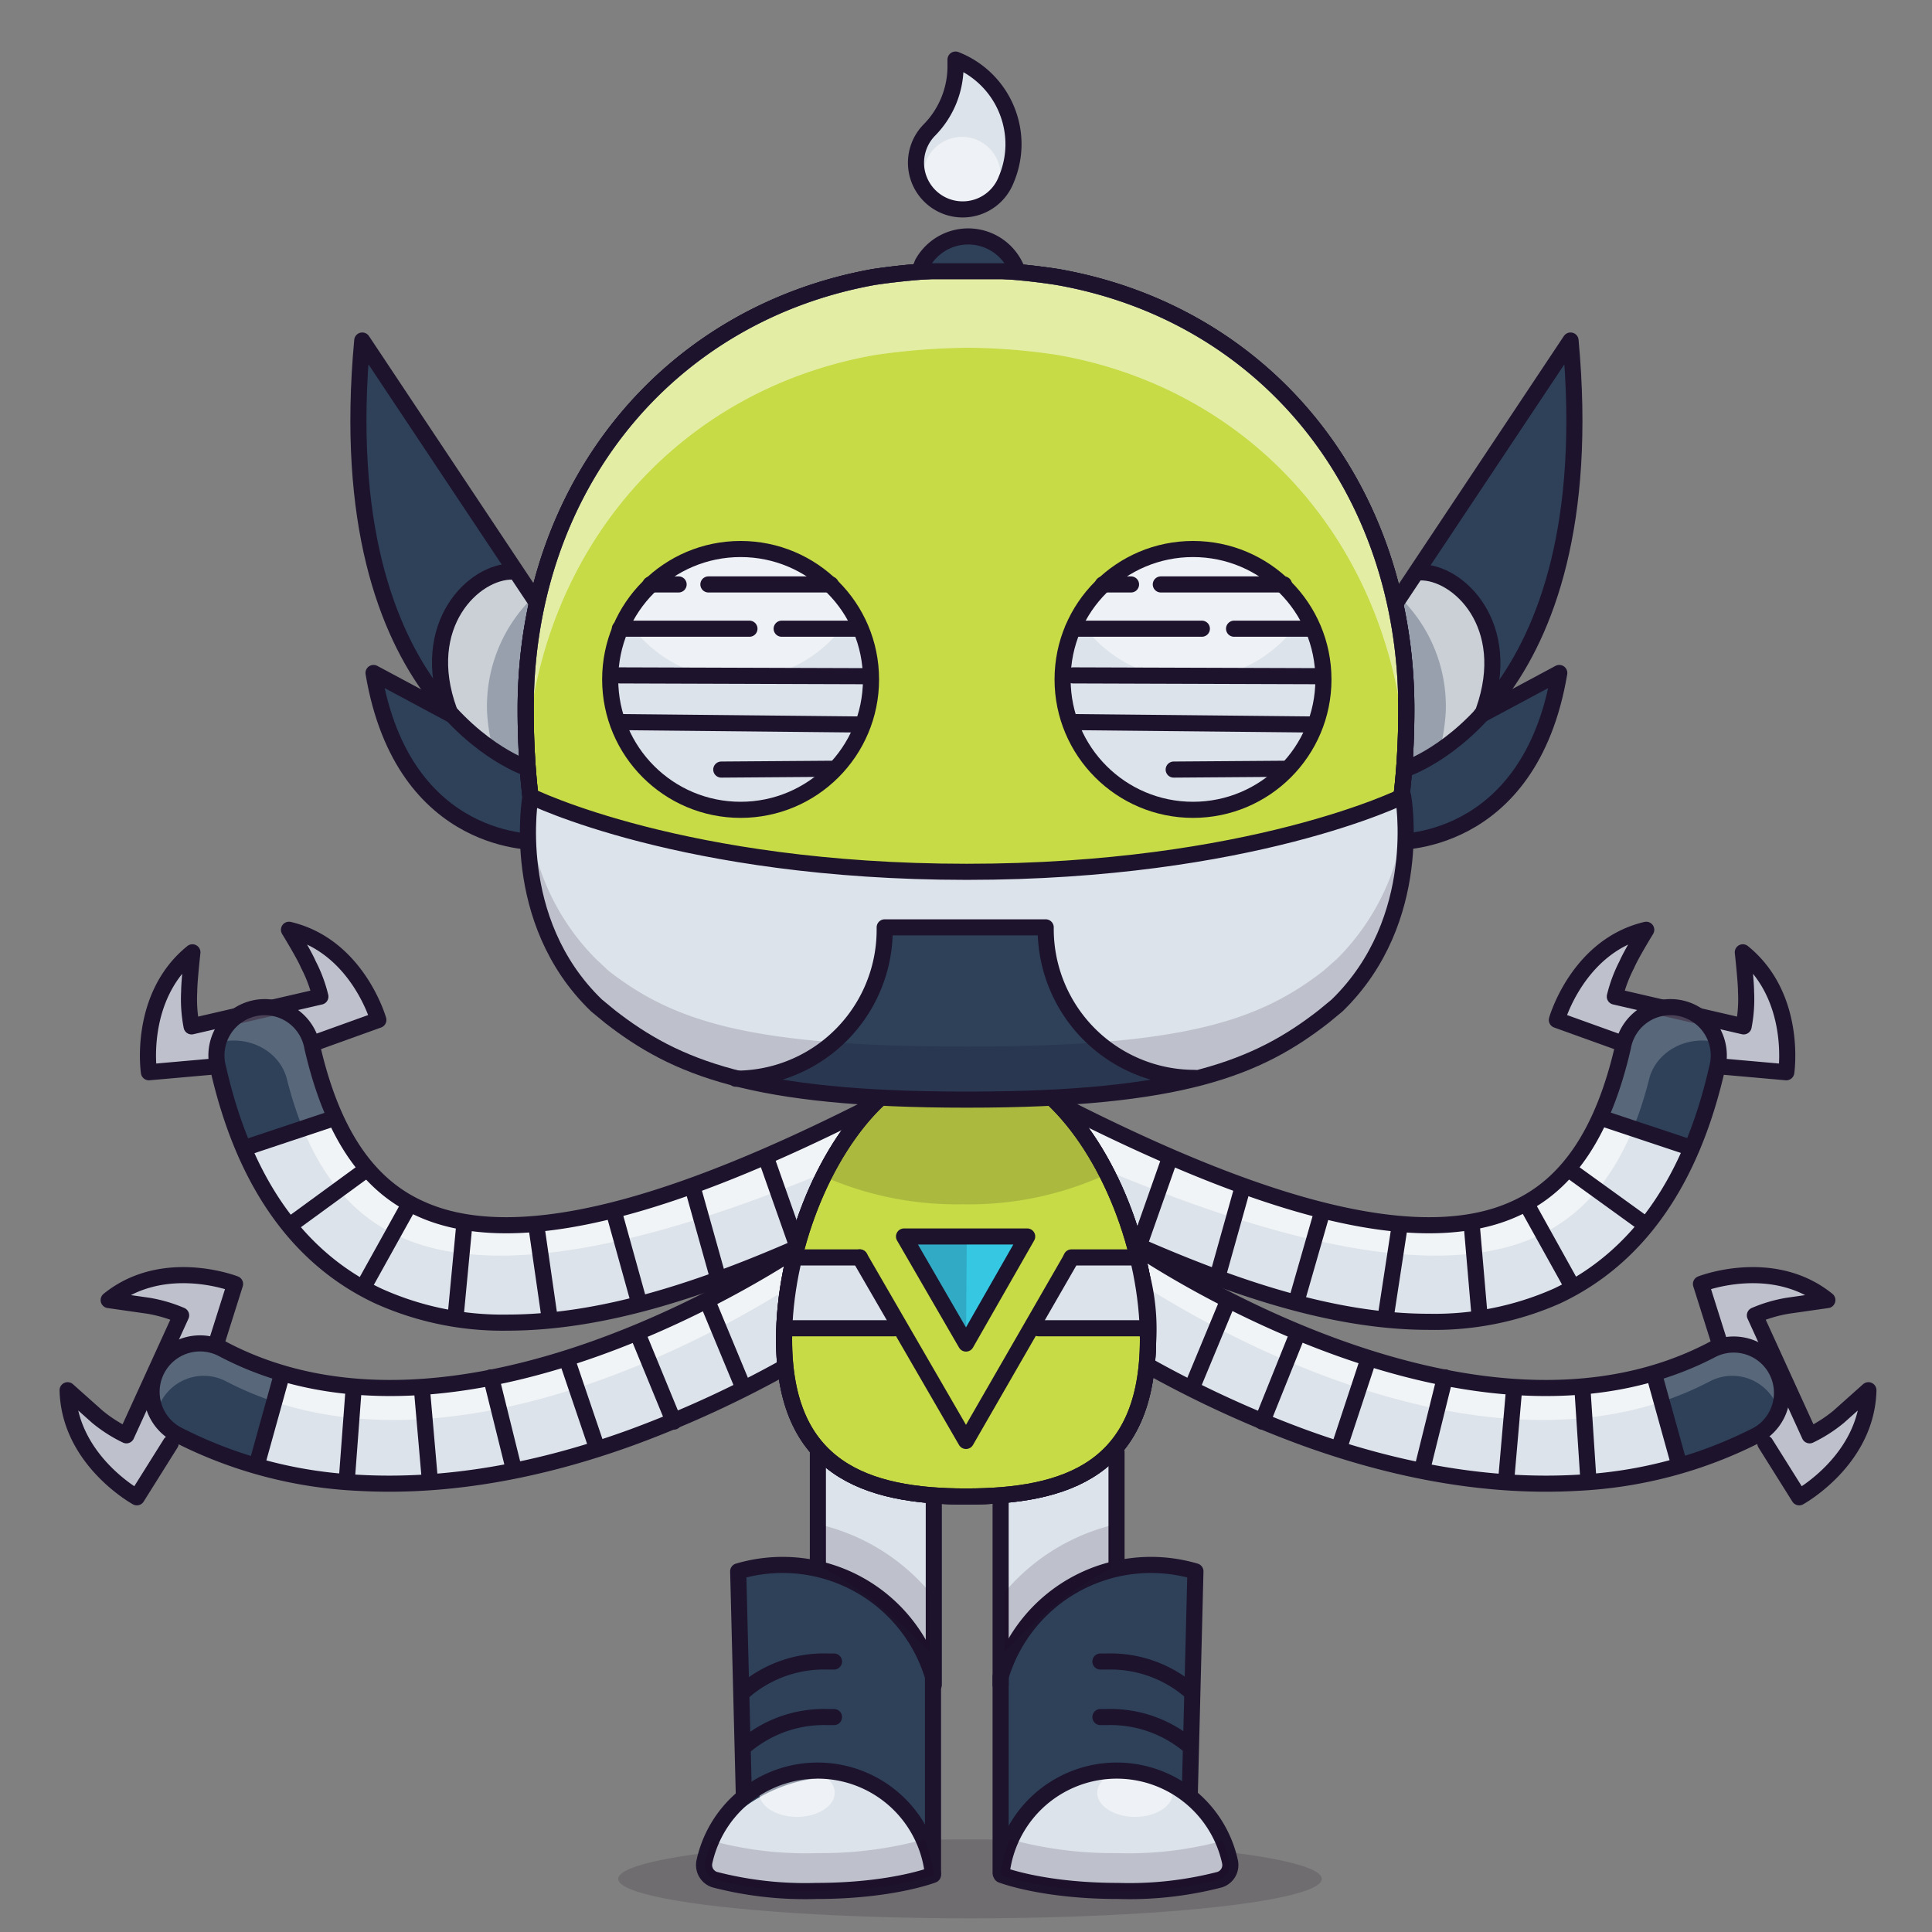 <svg xmlns="http://www.w3.org/2000/svg" xmlns:xlink="http://www.w3.org/1999/xlink" viewBox="0 0 240 240">
  <rect x="0" y="0" width="240" height="240" fill="#808080" stroke="none"/>
  <ellipse cx="120.5" cy="233.4" rx="43.7" ry="4.9" style="fill:#180621;opacity:0.15"/>
  <g>
    <title>04</title>
    <g style="isolation:isolate">
      <path d="M91.7,195.2h0l.6,25.8h-.1c-.4.3-.7,1.8-.2,2.7a14.4,14.4,0,0,0-4.6,7.6,1.9,1.9,0,0,0,1.3,2.2,44.7,44.7,0,0,0,12.6,1.4c9.5,0,14.5-2,14.5-2v-.6l.2-.4V208.3h0A19.5,19.5,0,0,0,91.7,195.2Z" style="fill:#dce3ea"/>
      <path d="M115.2,204V182.2l-13.7-1.8v14.3l.7.5C106.4,196.8,112,201,115.2,204Z" style="fill:#dce3ea"/>
      <path d="M89,227.6c8.2-9.2,23.2-10.1,27,4.1V208.3h0a19.5,19.5,0,0,0-24.2-13.1h0l.6,25.8h-.1c-.4.3-.7,1.8-.2,2.7A14.6,14.6,0,0,0,89,227.6Z" style="fill:#2e4159"/>
      <polyline points="101.6 194.4 101.6 180.4 116 180.4 116 209.3" style="fill:none;stroke:#1d132d;stroke-linecap:round;stroke-linejoin:round;stroke-width:2px"/>
      <path d="M115.9,232.7V208.3h0a19.5,19.5,0,0,0-24.2-13.1h0l.7,27.7" style="fill:none;stroke:#1d132d;stroke-linecap:round;stroke-linejoin:round;stroke-width:2px"/>
      <ellipse cx="99" cy="222.7" rx="4.7" ry="3" style="fill:#fff;opacity:0.5"/>
      <path d="M115.5,205.2v-7.4a25.6,25.6,0,0,0-13.2-8.3v5.4C106.9,197,111.9,201.5,115.5,205.2Z" style="fill:#180621;opacity:0.15;mix-blend-mode:multiply"/>
      <path d="M115.9,232.9a14.4,14.4,0,0,0-28.4-1.6,1.9,1.9,0,0,0,1.3,2.2,44.7,44.7,0,0,0,12.6,1.4C110.8,234.9,115.9,232.9,115.9,232.9Z" style="fill:none;stroke:#1d132d;stroke-linecap:round;stroke-linejoin:round;stroke-width:2px"/>
      <path d="M103.6,213.3h-.8A15.2,15.2,0,0,0,92.4,217" style="fill:none;stroke:#1d132d;stroke-linecap:round;stroke-linejoin:round;stroke-width:2px"/>
      <path d="M103.6,206.4h-.8a15.2,15.2,0,0,0-10.4,3.7" style="fill:none;stroke:#1d132d;stroke-linecap:round;stroke-linejoin:round;stroke-width:2px"/>
      <path d="M101.5,230.2a44.7,44.7,0,0,1-12.6-1.4l-.4-.2a14.3,14.3,0,0,0-.9,2.7,1.9,1.9,0,0,0,1.3,2.2,44.7,44.7,0,0,0,12.6,1.4c9.5,0,14.5-2,14.5-2a14.3,14.3,0,0,0-1.2-4.4A48.8,48.8,0,0,1,101.5,230.2Z" style="fill:#180621;opacity:0.15"/>
      <path d="M152.8,231.3a14.4,14.4,0,0,0-4.6-7.6c.5-.9.2-2.4-.2-2.7h-.1l.6-25.8h0a19.5,19.5,0,0,0-24.2,13.1h0V232l.2.4v.6s5.1,2,14.5,2a44.7,44.7,0,0,0,12.6-1.4A1.9,1.9,0,0,0,152.8,231.3Z" style="fill:#dce3ea"/>
      <path d="M124.3,232h.1a3.2,3.2,0,0,1,.3-.9c2.7-5.5,6.4-10.6,13.1-11a18.1,18.1,0,0,1,10.7,2.7,2.3,2.3,0,0,0-.4-1.9h-.1l.6-25.8h0a19.5,19.5,0,0,0-24.2,13.1h0Z" style="fill:#2e4159"/>
      <ellipse cx="141" cy="222.7" rx="4.7" ry="3" style="fill:#fff;opacity:0.5"/>
      <path d="M125.1,204V182.2l13.7-1.8v14.3l-.7.5C133.8,196.8,128.3,201,125.1,204Z" style="fill:#dce3ea"/>
      <polyline points="138.7 194.4 138.7 180.4 124.3 180.4 124.3 209.3" style="fill:none;stroke:#1d132d;stroke-linecap:round;stroke-linejoin:round;stroke-width:2px"/>
      <path d="M124.3,232.7V208.3h0a19.5,19.5,0,0,1,24.2-13.1h0l-.7,27.7" style="fill:none;stroke:#1d132d;stroke-linecap:round;stroke-linejoin:round;stroke-width:2px"/>
      <path d="M124.8,205.2v-7.4a25.6,25.6,0,0,1,13.2-8.3v5.4C133.4,197,128.3,201.5,124.8,205.2Z" style="fill:#180621;opacity:0.15;mix-blend-mode:multiply"/>
      <path d="M124.4,232.9a14.4,14.4,0,0,1,28.4-1.6,1.9,1.9,0,0,1-1.3,2.2,44.7,44.7,0,0,1-12.6,1.4C129.5,234.9,124.4,232.9,124.4,232.9Z" style="fill:none;stroke:#1d132d;stroke-linecap:round;stroke-linejoin:round;stroke-width:2px"/>
      <path d="M136.7,213.3h.8a15.2,15.2,0,0,1,10.4,3.7" style="fill:none;stroke:#1d132d;stroke-linecap:round;stroke-linejoin:round;stroke-width:2px"/>
      <path d="M136.7,206.4h.8a15.2,15.2,0,0,1,10.4,3.7" style="fill:none;stroke:#1d132d;stroke-linecap:round;stroke-linejoin:round;stroke-width:2px"/>
      <path d="M138.8,230.2a44.7,44.7,0,0,0,12.6-1.4l.4-.2a14.3,14.3,0,0,1,.9,2.7,1.9,1.9,0,0,1-1.3,2.2,44.7,44.7,0,0,1-12.6,1.4c-9.5,0-14.5-2-14.5-2a14.3,14.3,0,0,1,1.2-4.4A48.8,48.8,0,0,0,138.8,230.2Z" style="fill:#180621;opacity:0.15"/>
    </g>
  </g>
  <g>
    <title>atribute01</title>
    <path d="M104.9,145.6a82.9,82.9,0,0,1,5.5-9.5c-18.7,9.6-43.8,20.5-58.4,13.8-6.6-3-10.9-9.6-13.3-20a6,6,0,1,0-11.7,2.6c3.2,14.1,9.9,23.6,19.9,28.3A37.5,37.5,0,0,0,63,164c11.7,0,24.8-4.2,37.8-9.9C101.6,151.1,103.5,148.4,104.9,145.6Z" style="fill:#dce3ea"/>
    <path d="M39.5,129.4l7.5-2.7s-2.6-9.2-11.1-11.2c0,0,1.9,3.1,2.4,4.3a17.7,17.7,0,0,1,1.5,4l-16,3.7a17.7,17.7,0,0,1-.3-4.3c0-1.3.4-4.9,0.4-4.9-6.8,5.5-5.4,14.9-5.4,14.9l7.9-.7" style="fill:#dce3ea"/>
    <path d="M39.5,129.4l7.5-2.7s-2.6-9.2-11.1-11.2c0,0,1.9,3.1,2.4,4.3a17.7,17.7,0,0,1,1.5,4l-16,3.7a17.7,17.7,0,0,1-.3-4.3c0-1.3.4-4.9,0.4-4.9-6.8,5.5-5.4,14.9-5.4,14.9l7.9-.7" style="fill:#180621;opacity:0.15"/>
    <path d="M109.9,136.7c-18.7,9.6-43.4,20.2-57.8,13.5-6.6-3-10.9-9.6-13.3-20a6,6,0,0,0-11.5-.8h0.3c3.6-.7,7.1,1.3,8,4.5,2.6,10.4,7.4,17,14.7,20,13.7,5.7,35.8-1.3,54.9-9.4A79.3,79.3,0,0,0,109.9,136.7Z" style="fill:#fff;opacity:0.5"/>
    <path d="M30.3,142.9a37.4,37.4,0,0,1,11.5-3.5,44.5,44.5,0,0,1-3-9.2,6,6,0,1,0-11.7,2.6A58.1,58.1,0,0,0,30.3,142.9Z" style="fill:#2e4159"/>
    <path d="M39.5,129.4l7.5-2.7s-2.6-9.2-11.1-11.2c0,0,1.9,3.1,2.4,4.3a17.7,17.7,0,0,1,1.5,4l-16,3.7a17.7,17.7,0,0,1-.3-4.3c0-1.3.4-4.9,0.4-4.9-6.8,5.5-5.4,14.9-5.4,14.9l7.9-.7" style="fill:none;stroke:#1d132d;stroke-linecap:round;stroke-linejoin:round;stroke-width:2px"/>
    <path d="M109.9,136.7c-18.7,9.6-43.4,20.2-57.8,13.5-6.6-3-10.9-9.6-13.3-20a6,6,0,0,0-11.5-.8h0.3c3.6-.7,7.1,1.3,8,4.5,2.6,10.4,7.4,17,14.7,20,13.7,5.7,35.8-1.3,54.9-9.4A79.3,79.3,0,0,0,109.9,136.7Z" style="fill:#fff;opacity:0.2"/>
    <path d="M103.3,147.6c2-3.8,4.7-7.1,6.6-11-18.7,9.6-43.4,20.2-57.8,13.5-6.6-3-10.9-9.6-13.3-20a6,6,0,1,0-11.7,2.6c3.2,14.1,9.9,23.6,19.9,28.3A37.5,37.5,0,0,0,63,164.3c11.7,0,24-4,36.9-9.7C100.6,152.3,102.2,149.8,103.3,147.6Z" style="fill:none;stroke:#1d132d;stroke-linecap:round;stroke-linejoin:round;stroke-width:2px"/>
    <line x1="30.7" y1="142.5" x2="41.5" y2="138.9" style="fill:none;stroke:#1d132d;stroke-linecap:round;stroke-linejoin:round;stroke-width:2px"/>
    <line x1="36.3" y1="152" x2="45.2" y2="145.5" style="fill:none;stroke:#1d132d;stroke-linecap:round;stroke-linejoin:round;stroke-width:2px"/>
    <line x1="50.8" y1="149.7" x2="45.3" y2="159.6" style="fill:none;stroke:#1d132d;stroke-linecap:round;stroke-linejoin:round;stroke-width:2px"/>
    <line x1="57.7" y1="151.9" x2="56.6" y2="163.5" style="fill:none;stroke:#1d132d;stroke-linecap:round;stroke-linejoin:round;stroke-width:2px"/>
    <line x1="66.6" y1="152.1" x2="68.2" y2="163.2" style="fill:none;stroke:#1d132d;stroke-linecap:round;stroke-linejoin:round;stroke-width:2px"/>
    <line x1="76.3" y1="150.7" x2="79.3" y2="161.5" style="fill:none;stroke:#1d132d;stroke-linecap:round;stroke-linejoin:round;stroke-width:2px"/>
    <line x1="86.1" y1="147.7" x2="89.1" y2="158.4" style="fill:none;stroke:#1d132d;stroke-linecap:round;stroke-linejoin:round;stroke-width:2px"/>
    <line x1="95.3" y1="144.2" x2="99" y2="154.7" style="fill:none;stroke:#1d132d;stroke-linecap:round;stroke-linejoin:round;stroke-width:2px"/>
    <path d="M26.8,167.1l2.4-7.6s-8.9-3.5-15.7,2l4.9,0.7a17.7,17.7,0,0,1,4.1,1.2l-6.8,14.9a17.7,17.7,0,0,1-3.6-2.3l-3.7-3.3c0.2,8.7,8.6,13.3,8.6,13.3l4.2-6.7" style="fill:#dce3ea"/>
    <path d="M26.8,167.1l2.4-7.6s-8.9-3.5-15.7,2l4.9,0.7a17.7,17.7,0,0,1,4.1,1.2l-6.8,14.9a17.7,17.7,0,0,1-3.6-2.3l-3.7-3.3c0.2,8.7,8.6,13.3,8.6,13.3l4.2-6.7" style="fill:#180621;opacity:0.15"/>
    <path d="M26.8,167.1l2.4-7.6s-8.9-3.5-15.7,2l4.9,0.7a17.7,17.7,0,0,1,4.1,1.2l-6.8,14.9a17.7,17.7,0,0,1-3.6-2.3l-3.7-3.3c0.2,8.7,8.6,13.3,8.6,13.3l4.2-6.7" style="fill:none;stroke:#1d132d;stroke-linecap:round;stroke-linejoin:round;stroke-width:2px"/>
    <path d="M97.9,167.1a26.8,26.8,0,0,1,1-9.5,19.8,19.8,0,0,1,1-3.1c-2.3,1.6-42.6,28.7-72.2,13.1A6,6,0,0,0,22,178.2a54.8,54.8,0,0,0,22.5,6c10.6,0.6,22.2-1.3,34.4-5.8a134.8,134.8,0,0,0,19-8.8C97.9,168.8,97.9,167.9,97.9,167.1Z" style="fill:#dce3ea"/>
    <path d="M98.9,157.6a19.8,19.8,0,0,1,1-3.1c-2.3,1.6-42.6,28.7-72.2,13.1a6,6,0,0,0-8.2,7.8,6,6,0,0,1,8.6-3.8c26.6,13.9,61.6-6.3,70.3-11.9C98.5,159,98.6,158.3,98.9,157.6Z" style="fill:#fff;opacity:0.5"/>
    <path d="M34.6,170.5a40.1,40.1,0,0,1-7-2.9A6,6,0,0,0,22,178.2a51.7,51.7,0,0,0,10.5,4.1C33.2,178.4,33.6,174.4,34.6,170.5Z" style="fill:#2e4159"/>
    <path d="M98.9,157.6a19.8,19.8,0,0,1,1-3.1c-2.3,1.6-42.6,28.7-72.2,13.1a6,6,0,0,0-8.2,7.8,6,6,0,0,1,8.6-3.8c26.6,13.9,61.6-6.3,70.3-11.9C98.5,159,98.6,158.3,98.9,157.6Z" style="fill:#fff;opacity:0.2"/>
    <path d="M97.9,167.1a26.8,26.8,0,0,1,1-9.5,19.8,19.8,0,0,1,1-3.1c-2.3,1.6-42.6,28.7-72.2,13.1A6,6,0,0,0,22,178.2a54.8,54.8,0,0,0,22.5,6c10.6,0.6,22.2-1.3,34.4-5.8a134.8,134.8,0,0,0,19-8.8C97.9,168.8,97.9,167.9,97.9,167.1Z" style="fill:none;stroke:#1d132d;stroke-miterlimit:10;stroke-width:2px"/>
    <line x1="35" y1="170.8" x2="32" y2="181.6" style="fill:none;stroke:#1d132d;stroke-linecap:round;stroke-linejoin:round;stroke-width:2px"/>
    <line x1="43.9" y1="172.9" x2="43.1" y2="183.6" style="fill:none;stroke:#1d132d;stroke-linecap:round;stroke-linejoin:round;stroke-width:2px"/>
    <line x1="52.4" y1="172.4" x2="53.4" y2="183.9" style="fill:none;stroke:#1d132d;stroke-linecap:round;stroke-linejoin:round;stroke-width:2px"/>
    <line x1="61" y1="171.1" x2="63.8" y2="182.4" style="fill:none;stroke:#1d132d;stroke-linecap:round;stroke-linejoin:round;stroke-width:2px"/>
    <line x1="70.4" y1="168.8" x2="74.1" y2="179.7" style="fill:none;stroke:#1d132d;stroke-linecap:round;stroke-linejoin:round;stroke-width:2px"/>
    <line x1="79.3" y1="165.9" x2="83.7" y2="176.6" style="fill:none;stroke:#1d132d;stroke-linecap:round;stroke-linejoin:round;stroke-width:2px"/>
    <line x1="87.9" y1="161.7" x2="92.3" y2="172.3" style="fill:none;stroke:#1d132d;stroke-linecap:round;stroke-linejoin:round;stroke-width:2px"/>
    <path d="M208.8,125.3a6,6,0,0,0-7.2,4.5c-2.4,10.4-6.7,17-13.3,20-14.4,6.7-39.2-4-57.9-13.6a49.9,49.9,0,0,1,6.3,11.5v0.3c1,1.8,2.5,4.1,3,6.1,13.1,5.9,25.6,9.8,37.6,9.8a37.5,37.5,0,0,0,15.9-3.2c10-4.6,16.7-14.2,19.9-28.3A6,6,0,0,0,208.8,125.3Z" style="fill:#dce3ea"/>
    <path d="M200.9,129.4l-7.5-2.7s2.6-9.2,11.1-11.2c0,0-1.9,3.1-2.4,4.3a17.7,17.7,0,0,0-1.5,4l16,3.7a17.7,17.7,0,0,0,.3-4.3c0-1.3-.4-4.9-0.4-4.9,6.8,5.5,5.4,14.9,5.4,14.9l-7.9-.7" style="fill:#dce3ea"/>
    <path d="M200.9,129.4l-7.5-2.7s2.6-9.2,11.1-11.2c0,0-1.9,3.1-2.4,4.3a17.7,17.7,0,0,0-1.5,4l16,3.7a17.7,17.7,0,0,0,.3-4.3c0-1.3-.4-4.9-0.4-4.9,6.8,5.5,5.4,14.9,5.4,14.9l-7.9-.7" style="fill:#180621;opacity:0.15"/>
    <path d="M130.6,136.7c18.7,9.6,43.4,20.2,57.8,13.5,6.6-3,10.9-9.6,13.3-20a6,6,0,0,1,11.5-.8h-0.3c-3.6-.7-7.1,1.3-8,4.5-2.6,10.4-7.4,17-14.7,20-13.7,5.7-35.8-1.3-54.9-9.4A79.3,79.3,0,0,1,130.6,136.7Z" style="fill:#fff;opacity:0.5"/>
    <path d="M210.1,142.9a37.4,37.4,0,0,0-11.5-3.5,44.5,44.5,0,0,0,3-9.2,6,6,0,1,1,11.7,2.6A58.1,58.1,0,0,1,210.1,142.9Z" style="fill:#2e4159"/>
    <path d="M200.9,129.4l-7.5-2.7s2.6-9.2,11.1-11.2c0,0-1.9,3.1-2.4,4.3a17.7,17.7,0,0,0-1.5,4l16,3.7a17.7,17.7,0,0,0,.3-4.3c0-1.3-.4-4.9-0.4-4.9,6.8,5.5,5.4,14.9,5.4,14.9l-7.9-.7" style="fill:none;stroke:#1d132d;stroke-linecap:round;stroke-linejoin:round;stroke-width:2px"/>
    <path d="M130.6,136.7c18.7,9.6,43.4,20.2,57.8,13.5,6.6-3,10.9-9.6,13.3-20a6,6,0,0,1,11.5-.8h-0.3c-3.6-.7-7.1,1.3-8,4.5-2.6,10.4-7.4,17-14.7,20-13.7,5.7-35.8-1.3-54.9-9.4A79.3,79.3,0,0,1,130.6,136.7Z" style="fill:#fff;opacity:0.2"/>
    <path d="M137.1,147.6c-2-3.8-4.7-7.1-6.6-11,18.7,9.6,43.4,20.2,57.8,13.5,6.6-3,10.9-9.6,13.3-20a6,6,0,1,1,11.7,2.6c-3.2,14.1-9.9,23.6-19.9,28.3a37.5,37.5,0,0,1-15.9,3.2c-11.7,0-24-4.1-36.9-9.8C139.8,152.2,138.3,149.8,137.1,147.6Z" style="fill:none;stroke:#1d132d;stroke-linecap:round;stroke-linejoin:round;stroke-width:2px"/>
    <line x1="209.8" y1="142.5" x2="199" y2="138.9" style="fill:none;stroke:#1d132d;stroke-linecap:round;stroke-linejoin:round;stroke-width:2px"/>
    <line x1="204.2" y1="152" x2="195.2" y2="145.5" style="fill:none;stroke:#1d132d;stroke-linecap:round;stroke-linejoin:round;stroke-width:2px"/>
    <line x1="189.7" y1="149.7" x2="195.2" y2="159.6" style="fill:none;stroke:#1d132d;stroke-linecap:round;stroke-linejoin:round;stroke-width:2px"/>
    <line x1="182.8" y1="151.9" x2="183.8" y2="163.5" style="fill:none;stroke:#1d132d;stroke-linecap:round;stroke-linejoin:round;stroke-width:2px"/>
    <line x1="173.9" y1="152.1" x2="172.2" y2="163.2" style="fill:none;stroke:#1d132d;stroke-linecap:round;stroke-linejoin:round;stroke-width:2px"/>
    <line x1="164.2" y1="150.7" x2="161.1" y2="161.5" style="fill:none;stroke:#1d132d;stroke-linecap:round;stroke-linejoin:round;stroke-width:2px"/>
    <line x1="154.3" y1="147.7" x2="151.3" y2="158.4" style="fill:none;stroke:#1d132d;stroke-linecap:round;stroke-linejoin:round;stroke-width:2px"/>
    <line x1="145.2" y1="144.2" x2="141.5" y2="154.7" style="fill:none;stroke:#1d132d;stroke-linecap:round;stroke-linejoin:round;stroke-width:2px"/>
    <path d="M213.7,167.1l-2.4-7.6s8.9-3.5,15.7,2l-4.9.7a17.7,17.7,0,0,0-4.1,1.2l6.8,14.9a17.7,17.7,0,0,0,3.6-2.3l3.7-3.3c-0.2,8.7-8.6,13.3-8.6,13.3l-4.2-6.7" style="fill:#dce3ea"/>
    <path d="M213.7,167.1l-2.4-7.6s8.9-3.5,15.7,2l-4.9.7a17.7,17.7,0,0,0-4.1,1.2l6.8,14.9a17.7,17.7,0,0,0,3.6-2.3l3.7-3.3c-0.2,8.7-8.6,13.3-8.6,13.3l-4.2-6.7" style="fill:#180621;opacity:0.15"/>
    <path d="M213.7,167.1l-2.4-7.6s8.9-3.5,15.7,2l-4.9.7a17.7,17.7,0,0,0-4.1,1.2l6.8,14.9a17.7,17.7,0,0,0,3.6-2.3l3.7-3.3c-0.2,8.7-8.6,13.3-8.6,13.3l-4.2-6.7" style="fill:none;stroke:#1d132d;stroke-linecap:round;stroke-linejoin:round;stroke-width:2px"/>
    <path d="M142.6,167.1a26.8,26.8,0,0,0-1-9.5,19.8,19.8,0,0,0-1-3.1c2.3,1.6,42.6,28.7,72.2,13.1a6,6,0,0,1,5.6,10.6,54.8,54.8,0,0,1-22.5,6c-10.6.6-22.2-1.3-34.4-5.8a134.8,134.8,0,0,1-19-8.8C142.5,168.8,142.6,167.9,142.6,167.1Z" style="fill:#dce3ea"/>
    <path d="M141.6,157.6a19.8,19.8,0,0,0-1-3.1c2.3,1.6,42.6,28.7,72.2,13.1a6,6,0,0,1,8.2,7.8,6,6,0,0,0-8.6-3.8c-26.6,13.9-61.6-6.3-70.3-11.9C142,159,141.8,158.3,141.6,157.6Z" style="fill:#fff;opacity:0.5"/>
    <path d="M205.9,170.5a40.1,40.1,0,0,0,7-2.9,6,6,0,0,1,5.6,10.6,51.7,51.7,0,0,1-10.5,4.1C207.2,178.4,206.8,174.4,205.9,170.5Z" style="fill:#2e4159"/>
    <path d="M141.6,157.6a19.8,19.8,0,0,0-1-3.1c2.3,1.6,42.6,28.7,72.2,13.1a6,6,0,0,1,8.2,7.8,6,6,0,0,0-8.6-3.8c-26.6,13.9-61.6-6.3-70.3-11.9C142,159,141.8,158.3,141.6,157.6Z" style="fill:#fff;opacity:0.2"/>
    <path d="M142.6,167.1a26.8,26.8,0,0,0-1-9.5,19.8,19.8,0,0,0-1-3.1c2.3,1.6,42.6,28.7,72.2,13.1a6,6,0,0,1,5.6,10.6,54.8,54.8,0,0,1-22.5,6c-10.6.6-22.2-1.3-34.4-5.8a134.8,134.8,0,0,1-19-8.8C142.5,168.8,142.6,167.9,142.6,167.1Z" style="fill:none;stroke:#1d132d;stroke-miterlimit:10;stroke-width:2px"/>
    <line x1="205.5" y1="170.8" x2="208.5" y2="181.6" style="fill:none;stroke:#1d132d;stroke-linecap:round;stroke-linejoin:round;stroke-width:2px"/>
    <line x1="196.6" y1="172.9" x2="197.3" y2="183.6" style="fill:none;stroke:#1d132d;stroke-linecap:round;stroke-linejoin:round;stroke-width:2px"/>
    <line x1="188.1" y1="172.4" x2="187.1" y2="183.9" style="fill:none;stroke:#1d132d;stroke-linecap:round;stroke-linejoin:round;stroke-width:2px"/>
    <line x1="179.5" y1="171.1" x2="176.7" y2="182.4" style="fill:none;stroke:#1d132d;stroke-linecap:round;stroke-linejoin:round;stroke-width:2px"/>
    <line x1="170" y1="168.8" x2="166.4" y2="179.7" style="fill:none;stroke:#1d132d;stroke-linecap:round;stroke-linejoin:round;stroke-width:2px"/>
    <line x1="161.1" y1="165.9" x2="156.8" y2="176.6" style="fill:none;stroke:#1d132d;stroke-linecap:round;stroke-linejoin:round;stroke-width:2px"/>
    <line x1="152.5" y1="161.7" x2="148.1" y2="172.3" style="fill:none;stroke:#1d132d;stroke-linecap:round;stroke-linejoin:round;stroke-width:2px"/>
  </g>
  <g>
    <title>01</title>
    <path d="M174.4,95.5l-1.6-19.7,22.3-33.5C199.2,87.8,174.4,95.5,174.4,95.5Z" style="fill:#2e4159"/>
    <path d="M193.7,83.6c-3.7,21.9-20.7,21-20.7,21l1.4-9.1,9.6-6.7Z" style="fill:#2e4159"/>
    <g style="opacity:0.5">
      <path d="M176.4,70.3c2.6,1.2,11.6,4.4,8,18.1-.7,2.7-7.3,5.6-9.7,7.4l-1.9-20Z" style="fill:#fff"/>
    </g>
    <g style="opacity:0.5">
      <path d="M179.6,88.3a18.9,18.9,0,0,0-5.7-14.1l2.6-3.9c2.6,1.2,11.6,4.4,8,18.1-.5,1.7-3.1,3.4-5.7,4.9A22.7,22.7,0,0,0,179.6,88.3Z" style="fill:#fff"/>
    </g>
    <path d="M172.8,75.8l22.3-33.5c4.2,45.6-20.7,53.3-20.7,53.3" style="fill:none;stroke:#1d132d;stroke-linecap:round;stroke-linejoin:round;stroke-width:2px"/>
    <path d="M184,88.8l9.7-5.2c-3.7,21.9-20.7,21-20.7,21" style="fill:none;stroke:#1d132d;stroke-linecap:round;stroke-linejoin:round;stroke-width:2px"/>
    <path d="M184.3,88.3c3.8-10.7-3.2-17.3-7.9-17.2" style="fill:none;stroke:#1d132d;stroke-linecap:round;stroke-linejoin:round;stroke-width:2px"/>
    <path d="M65.7,95.5l1.6-19.7L45,42.3C40.8,87.8,65.7,95.5,65.7,95.5Z" style="fill:#2e4159"/>
    <path d="M46.4,83.6c3.7,21.9,20.7,21,20.7,21l-1.4-9.1-9.6-6.7Z" style="fill:#2e4159"/>
    <g style="opacity:0.5">
      <path d="M63.6,70.3c-2.6,1.2-11.6,4.4-8,18.1.7,2.7,7.3,5.6,9.8,7.4l1.9-20Z" style="fill:#fff"/>
    </g>
    <g style="opacity:0.5">
      <path d="M60.5,88.3a18.9,18.9,0,0,1,5.7-14.1l-2.6-3.9c-2.6,1.2-11.6,4.4-8,18.1.5,1.7,3.1,3.4,5.7,4.9A22.7,22.7,0,0,1,60.5,88.3Z" style="fill:#fff"/>
    </g>
    <path d="M67.3,75.8,45,42.3C40.8,87.8,65.7,95.5,65.7,95.5" style="fill:none;stroke:#1d132d;stroke-linecap:round;stroke-linejoin:round;stroke-width:2px"/>
    <path d="M56.1,88.8l-9.7-5.2c3.7,21.9,20.7,21,20.7,21" style="fill:none;stroke:#1d132d;stroke-linecap:round;stroke-linejoin:round;stroke-width:2px"/>
    <path d="M55.8,88.3C51.9,77.6,58.9,70.9,63.7,71" style="fill:none;stroke:#1d132d;stroke-linecap:round;stroke-linejoin:round;stroke-width:2px"/>
  </g>
  <g>
    <title>02</title>
    <path d="M125.4,136.4c19.6-.5,28.4-3.6,37.2-11.1s12.1-21.8,12.1-37.2c0-27.7-17.6-49.2-43.4-53.7a76.8,76.8,0,0,0-11.1-.9,84.7,84.7,0,0,0-11.6.9C82.9,39,65.3,60.5,65.3,88.1c0,15.4,3.2,29.6,12.1,37.2s18.2,10.8,39.5,11.1Z" style="fill:#c6db45;stroke:#1d132d;stroke-miterlimit:10;stroke-width:2px"/>
    <path d="M109.2,136.5c-7,6.6-11.8,18.9-11.8,29.9,0,16,10.1,19.5,22.6,19.5s22.6-3.4,22.6-19.5c0-11.1-4.9-23.5-12-30.1" style="fill:#c6db45;stroke:#1d132d;stroke-miterlimit:10;stroke-width:2px"/>
    <path d="M130.9,136.7c-3.4.7-18,.5-21.3-.1h-.4c-7,6.6-11.8,18.9-11.8,29.9,0,16,10.1,19.5,22.6,19.5s22.6-3.4,22.6-19.5C142.6,155.5,137.8,143.3,130.9,136.7Z" style="fill:#c6db45"/>
    <path d="M130.5,136.2c-3.1.3-6.1.6-9.4.6a111.1,111.1,0,0,1-12.3-.4L102,146a41,41,0,0,0,17.6,3.6,40.7,40.7,0,0,0,17.8-3.7C137.2,145.6,130.9,136.7,130.5,136.2Z" style="fill:#180621;opacity:0.15"/>
    <path d="M109.5,136.3l-.6.5c-6.9,6.7-11.5,18.8-11.5,29.6,0,16,10.1,19.5,22.6,19.5s22.6-3.4,22.6-19.5c0-11-4.8-23.3-11.8-29.9l-.2-.2" style="fill:none;stroke:#1d132d;stroke-linecap:round;stroke-linejoin:round;stroke-width:2px"/>
    <polyline points="111.1 165 98 165 99.5 156.2 106.8 156.2" style="fill:#dce3ea"/>
    <polyline points="128.9 165 142 165 140.5 156.2 133.2 156.2" style="fill:#dce3ea"/>
    <polygon points="120 166.9 112.3 153.6 127.6 153.6 120 166.9" style="fill:#36c8e3"/>
    <polygon points="120 166.9 112.3 153.6 120.1 153.6 120 166.9" style="fill:#180621;opacity:0.15"/>
    <line x1="99.5" y1="156.2" x2="106.8" y2="156.2" style="fill:none;stroke:#1d132d;stroke-linecap:round;stroke-linejoin:round;stroke-width:2px"/>
    <line x1="98" y1="165" x2="111.1" y2="165" style="fill:none;stroke:#1d132d;stroke-linecap:round;stroke-linejoin:round;stroke-width:2px"/>
    <line x1="142.1" y1="165" x2="129" y2="165" style="fill:none;stroke:#1d132d;stroke-linecap:round;stroke-linejoin:round;stroke-width:2px"/>
    <polygon points="120 166.9 112.3 153.6 127.6 153.6 120 166.9" style="fill:none;stroke:#1d132d;stroke-linecap:round;stroke-linejoin:round;stroke-width:2px"/>
    <polyline points="106.8 156.2 120 179 132.9 156.6 133.1 156.2 133.3 156.2 140.6 156.2" style="fill:none;stroke:#1d132d;stroke-linecap:round;stroke-linejoin:round;stroke-width:2px"/>
    <g style="opacity:0.3">
      <path d="M108.7,44.1a84.7,84.7,0,0,1,11.6-.9,76.8,76.8,0,0,1,11.1.9c24.4,4.3,41.5,23.9,43.2,49.5q.1-2.7.1-5.5c0-27.7-17.6-49.2-43.4-53.7a76.8,76.8,0,0,0-11.1-.9,84.7,84.7,0,0,0-11.6.9C82.9,39,65.3,60.5,65.3,88.1q0,2.8.1,5.5C67.1,68,84.3,48.4,108.7,44.1Z" style="fill:#fff"/>
    </g>
    <path d="M125.4,136.4c19.6-.5,28.4-3.6,37.2-11.1s12.1-21.8,12.1-37.2c0-27.7-17.6-49.2-43.4-53.7a76.8,76.8,0,0,0-11.1-.9,84.7,84.7,0,0,0-11.6.9C82.9,39,65.3,60.5,65.3,88.1c0,15.4,3.2,29.6,12.1,37.2s18.2,10.8,39.5,11.1Z" style="fill:none;stroke:#1d132d;stroke-miterlimit:10;stroke-width:2px"/>
    <path d="M109.2,136.5c-7,6.6-11.8,18.9-11.8,29.9,0,16,10.1,19.5,22.6,19.5s22.6-3.4,22.6-19.5c0-11.1-4.9-23.5-12-30.1" style="fill:none;stroke:#1d132d;stroke-miterlimit:10;stroke-width:2px"/>
    <g style="opacity:0.3">
      <path d="M108.7,44.1a84.7,84.7,0,0,1,11.6-.9,76.8,76.8,0,0,1,11.1.9c24.4,4.3,41.5,23.9,43.2,49.5q.1-2.7.1-5.5c0-27.7-17.6-49.2-43.4-53.7a76.8,76.8,0,0,0-11.1-.9,84.7,84.7,0,0,0-11.6.9C82.9,39,65.3,60.5,65.3,88.1q0,2.8.1,5.5C67.1,68,84.3,48.4,108.7,44.1Z" style="fill:#fff"/>
    </g>
    <path d="M125.4,136.4c19.6-.5,28.4-3.6,37.2-11.1s12.1-21.8,12.1-37.2c0-27.7-17.6-49.2-43.4-53.7a76.8,76.8,0,0,0-11.1-.9,84.7,84.7,0,0,0-11.6.9C82.9,39,65.3,60.5,65.3,88.1c0,15.4,3.2,29.6,12.1,37.2s18.2,10.8,39.5,11.1Z" style="fill:none;stroke:#1d132d;stroke-miterlimit:10;stroke-width:2px"/>
  </g>
  <g>
    <title>05</title>
    <path d="M120.2,136.6c26.6,0,36.1-4,44.2-10.3l1.7-1.4c11-10.7,8.2-26,8.2-26s-18.9,9.4-54.2,9.4-54.2-9.4-54.2-9.4-2.8,15.4,8.2,26l1.7,1.4c8.1,6.3,17.6,10.3,44.2,10.3" style="fill:#dce3ea"/>
    <path d="M148.4,133.9a18.5,18.5,0,0,1-18.5-18.5v-.2h-20v.3a18.5,18.5,0,0,1-18.5,18.5,167.7,167.7,0,0,0,28.4,3A167.4,167.4,0,0,0,148.4,133.9Z" style="fill:#2e4159"/>
    <path d="M166.1,119.1l-1.7,1.5c-8.1,6.3-17.6,9.4-44.2,9.4h-.4c-26.6,0-36.1-3.1-44.2-9.4L74,119.1a29.2,29.2,0,0,1-8.4-18.7c-.4,4.2-.5,15.9,8.4,24.6l1.7,1.5c8.1,6.3,17.6,9.4,44.2,9.4h.4c26.6,0,36.1-3.1,44.2-9.4l1.7-1.5c8.9-8.7,8.7-20.4,8.4-24.6A29.2,29.2,0,0,1,166.1,119.1Z" style="fill:#180621;opacity:0.15"/>
    <path d="M120.2,136.6c26.6,0,36.1-4,44.2-10.3l1.7-1.4c11-10.7,8.2-26,8.2-26s-18.9,9.4-54.2,9.4-54.2-9.4-54.2-9.4-2.8,15.4,8.2,26l1.7,1.4c8.1,6.3,17.6,10.3,44.2,10.3" style="fill:none;stroke:#1d132d;stroke-linecap:round;stroke-linejoin:round;stroke-width:2px"/>
    <path d="M148.4,133.9a18.5,18.5,0,0,1-18.5-18.5v-.2h-20v.3a18.5,18.5,0,0,1-18.5,18.5" style="fill:none;stroke:#1d132d;stroke-linecap:round;stroke-linejoin:round;stroke-width:2px"/>
  </g>
  <g>
    <title>05</title>
    <circle cx="148.2" cy="84.4" r="16.2" style="fill:#36c8e3"/>
    <circle cx="148.2" cy="84.4" r="16.2" style="fill:#dce3ea"/>
    <circle cx="92" cy="84.4" r="16.2" style="fill:#36c8e3"/>
    <circle cx="92" cy="84.4" r="16.2" style="fill:#dce3ea"/>
    <g style="opacity:0.5">
      <path d="M92,68.1a16.2,16.2,0,0,0-14.3,8.6,16.4,16.4,0,0,0,28.2-.7A16.2,16.2,0,0,0,92,68.1Z" style="fill:#fff"/>
    </g>
    <circle cx="92" cy="84.4" r="16.2" style="fill:none;stroke:#1d132d;stroke-linecap:round;stroke-linejoin:round;stroke-width:2px"/>
    <line x1="77" y1="78.1" x2="93.1" y2="78.1" style="fill:none;stroke:#1d132d;stroke-linecap:round;stroke-linejoin:round;stroke-width:2px"/>
    <line x1="77" y1="83.9" x2="107.8" y2="84" style="fill:none;stroke:#1d132d;stroke-linecap:round;stroke-linejoin:round;stroke-width:2px"/>
    <line x1="77" y1="89.7" x2="107" y2="90" style="fill:none;stroke:#1d132d;stroke-linecap:round;stroke-linejoin:round;stroke-width:2px"/>
    <line x1="89.6" y1="95.6" x2="103.2" y2="95.5" style="fill:none;stroke:#1d132d;stroke-linecap:round;stroke-linejoin:round;stroke-width:2px"/>
    <line x1="88" y1="72.6" x2="103.2" y2="72.6" style="fill:none;stroke:#1d132d;stroke-linecap:round;stroke-linejoin:round;stroke-width:2px"/>
    <line x1="80.8" y1="72.6" x2="84.3" y2="72.6" style="fill:none;stroke:#1d132d;stroke-linecap:round;stroke-linejoin:round;stroke-width:2px"/>
    <line x1="97.1" y1="78.1" x2="106.7" y2="78.1" style="fill:none;stroke:#1d132d;stroke-linecap:round;stroke-linejoin:round;stroke-width:2px"/>
    <g style="opacity:0.5">
      <path d="M148.2,68.1a16.2,16.2,0,0,0-14.3,8.6,16.4,16.4,0,0,0,28.2-.7A16.2,16.2,0,0,0,148.2,68.1Z" style="fill:#fff"/>
    </g>
    <circle cx="148.2" cy="84.4" r="16.2" style="fill:none;stroke:#1d132d;stroke-linecap:round;stroke-linejoin:round;stroke-width:2px"/>
    <line x1="133.3" y1="78.1" x2="149.3" y2="78.1" style="fill:none;stroke:#1d132d;stroke-linecap:round;stroke-linejoin:round;stroke-width:2px"/>
    <line x1="133.3" y1="83.9" x2="164.1" y2="84" style="fill:none;stroke:#1d132d;stroke-linecap:round;stroke-linejoin:round;stroke-width:2px"/>
    <line x1="133.3" y1="89.7" x2="163.2" y2="90" style="fill:none;stroke:#1d132d;stroke-linecap:round;stroke-linejoin:round;stroke-width:2px"/>
    <line x1="145.8" y1="95.6" x2="159.5" y2="95.5" style="fill:none;stroke:#1d132d;stroke-linecap:round;stroke-linejoin:round;stroke-width:2px"/>
    <line x1="144.2" y1="72.6" x2="159.5" y2="72.6" style="fill:none;stroke:#1d132d;stroke-linecap:round;stroke-linejoin:round;stroke-width:2px"/>
    <line x1="137" y1="72.6" x2="140.5" y2="72.6" style="fill:none;stroke:#1d132d;stroke-linecap:round;stroke-linejoin:round;stroke-width:2px"/>
    <line x1="153.3" y1="78.1" x2="162.9" y2="78.1" style="fill:none;stroke:#1d132d;stroke-linecap:round;stroke-linejoin:round;stroke-width:2px"/>
  </g>
  <g>
    <title>02</title>
    <path d="M126.4,33.7a6.5,6.5,0,0,0-11.8-1l-.4,1" style="fill:#2e4159"/>
    <path d="M125.9,18a11.3,11.3,0,0,0-7.2-10.6h0q0,.4,0,.8a11.3,11.3,0,0,1-3.2,7.9h0a5.8,5.8,0,1,0,9.5,6.2h0A11.3,11.3,0,0,0,125.9,18Z" style="fill:#dce3ea"/>
    <circle cx="119.5" cy="21.8" r="4.8" style="fill:#fff;opacity:0.5"/>
    <path d="M126.4,33.7a6.5,6.5,0,0,0-11.8-1l-.4,1Z" style="fill:none;stroke:#1d132d;stroke-linecap:round;stroke-linejoin:round;stroke-width:2px"/>
    <path d="M125.9,18a11.3,11.3,0,0,0-7.2-10.6h0q0,.4,0,.8a11.3,11.3,0,0,1-3.2,7.9h0a5.8,5.8,0,1,0,9.5,6.2h0A11.3,11.3,0,0,0,125.9,18Z" style="fill:none;stroke:#1d132d;stroke-linecap:round;stroke-linejoin:round;stroke-width:2px"/>
  </g>
</svg>